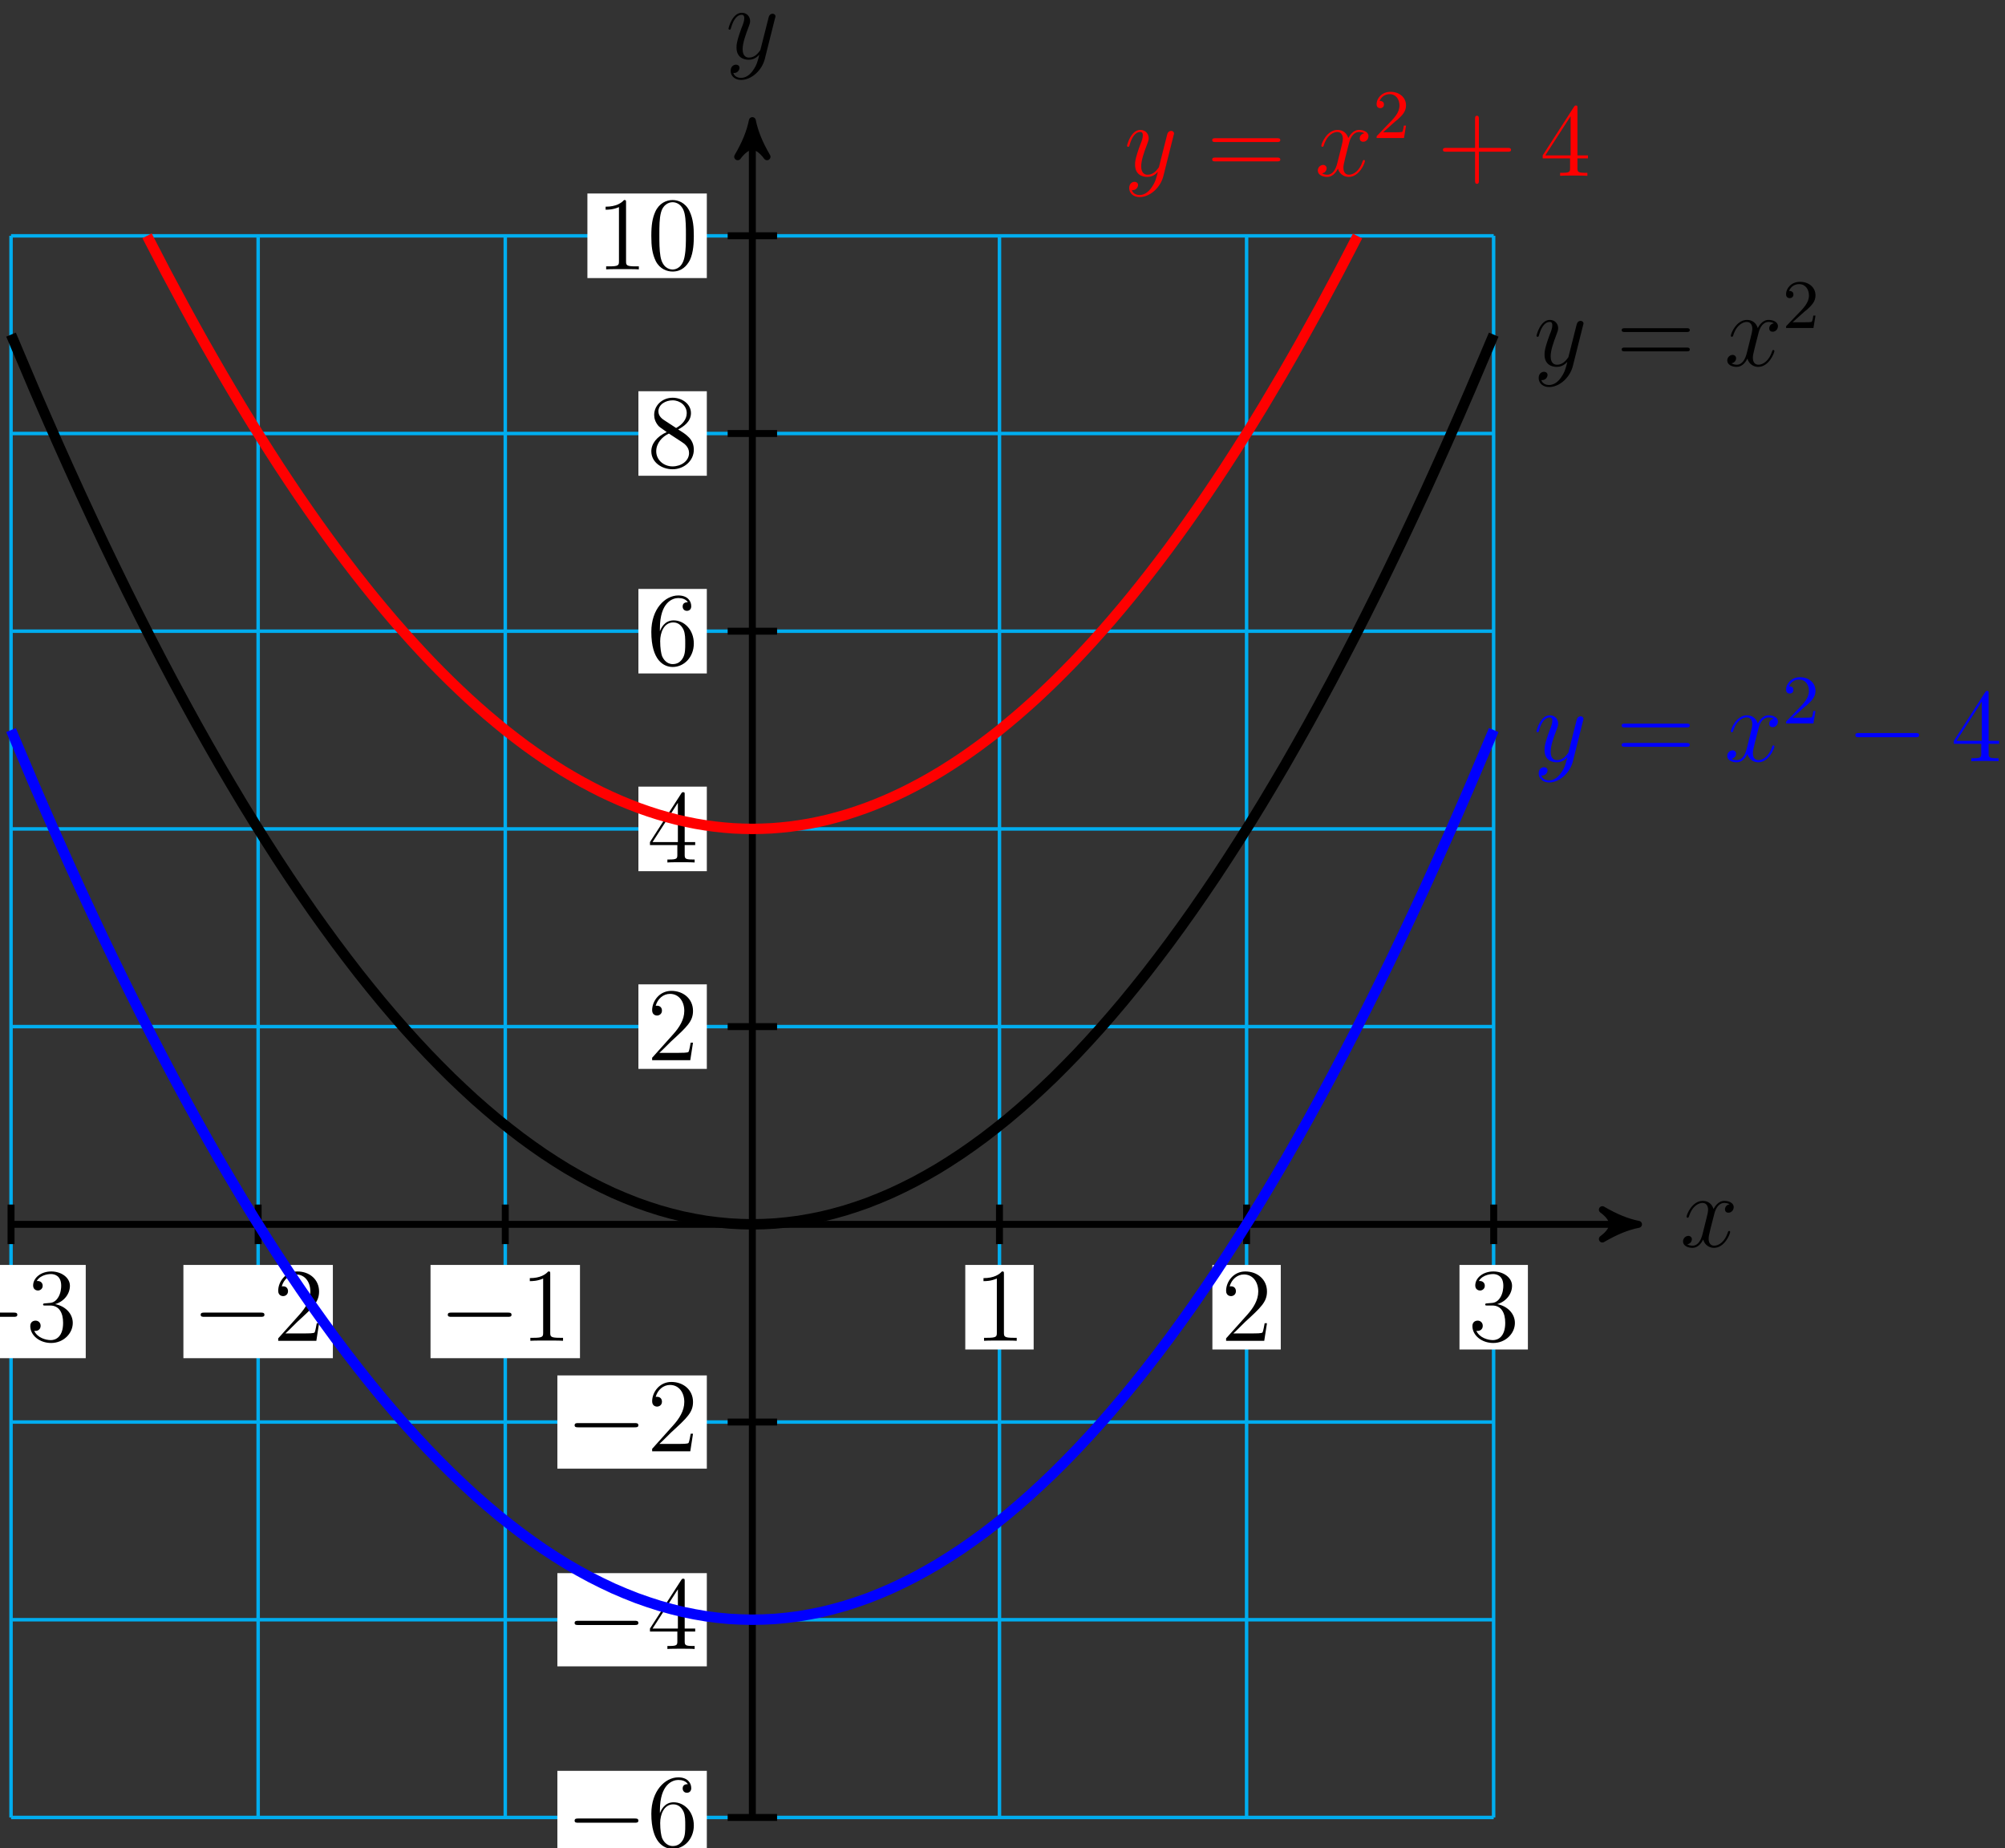 <?xml version="1.0" encoding="UTF-8"?>
<svg xmlns="http://www.w3.org/2000/svg" xmlns:xlink="http://www.w3.org/1999/xlink" width="230pt" height="212pt" viewBox="0 0 230 212" version="1.1">
<rect x="0" y="0" width="230" height="212" fill="#333333" stroke="none"/>
<defs>
<g>
<symbol overflow="visible" id="glyph0-0">
<path style="stroke:none;" d=""/>
</symbol>
<symbol overflow="visible" id="glyph0-1">
<path style="stroke:none;" d="M 5.672 -4.875 C 5.281 -4.812 5.141 -4.516 5.141 -4.297 C 5.141 -4 5.359 -3.906 5.531 -3.906 C 5.891 -3.906 6.141 -4.219 6.141 -4.547 C 6.141 -5.047 5.562 -5.266 5.062 -5.266 C 4.344 -5.266 3.938 -4.547 3.828 -4.328 C 3.547 -5.219 2.812 -5.266 2.594 -5.266 C 1.375 -5.266 0.734 -3.703 0.734 -3.438 C 0.734 -3.391 0.781 -3.328 0.859 -3.328 C 0.953 -3.328 0.984 -3.406 1 -3.453 C 1.406 -4.781 2.219 -5.031 2.562 -5.031 C 3.094 -5.031 3.203 -4.531 3.203 -4.25 C 3.203 -3.984 3.125 -3.703 2.984 -3.125 L 2.578 -1.5 C 2.406 -0.781 2.062 -0.125 1.422 -0.125 C 1.359 -0.125 1.062 -0.125 0.812 -0.281 C 1.25 -0.359 1.344 -0.719 1.344 -0.859 C 1.344 -1.094 1.156 -1.25 0.938 -1.25 C 0.641 -1.25 0.328 -0.984 0.328 -0.609 C 0.328 -0.109 0.891 0.125 1.406 0.125 C 1.984 0.125 2.391 -0.328 2.641 -0.828 C 2.828 -0.125 3.438 0.125 3.875 0.125 C 5.094 0.125 5.734 -1.453 5.734 -1.703 C 5.734 -1.766 5.688 -1.812 5.625 -1.812 C 5.516 -1.812 5.5 -1.75 5.469 -1.656 C 5.141 -0.609 4.453 -0.125 3.906 -0.125 C 3.484 -0.125 3.266 -0.438 3.266 -0.922 C 3.266 -1.188 3.312 -1.375 3.5 -2.156 L 3.922 -3.797 C 4.094 -4.5 4.5 -5.031 5.062 -5.031 C 5.078 -5.031 5.422 -5.031 5.672 -4.875 Z M 5.672 -4.875 "/>
</symbol>
<symbol overflow="visible" id="glyph0-2">
<path style="stroke:none;" d="M 3.141 1.344 C 2.828 1.797 2.359 2.203 1.766 2.203 C 1.625 2.203 1.047 2.172 0.875 1.625 C 0.906 1.641 0.969 1.641 0.984 1.641 C 1.344 1.641 1.594 1.328 1.594 1.047 C 1.594 0.781 1.359 0.688 1.188 0.688 C 0.984 0.688 0.578 0.828 0.578 1.406 C 0.578 2.016 1.094 2.438 1.766 2.438 C 2.969 2.438 4.172 1.344 4.5 0.016 L 5.672 -4.656 C 5.688 -4.703 5.719 -4.781 5.719 -4.859 C 5.719 -5.031 5.562 -5.156 5.391 -5.156 C 5.281 -5.156 5.031 -5.109 4.938 -4.75 L 4.047 -1.234 C 4 -1.016 4 -0.984 3.891 -0.859 C 3.656 -0.531 3.266 -0.125 2.688 -0.125 C 2.016 -0.125 1.953 -0.781 1.953 -1.094 C 1.953 -1.781 2.281 -2.703 2.609 -3.562 C 2.734 -3.906 2.812 -4.078 2.812 -4.312 C 2.812 -4.812 2.453 -5.266 1.859 -5.266 C 0.766 -5.266 0.328 -3.531 0.328 -3.438 C 0.328 -3.391 0.375 -3.328 0.453 -3.328 C 0.562 -3.328 0.578 -3.375 0.625 -3.547 C 0.906 -4.547 1.359 -5.031 1.828 -5.031 C 1.938 -5.031 2.141 -5.031 2.141 -4.641 C 2.141 -4.328 2.016 -3.984 1.828 -3.531 C 1.25 -1.953 1.25 -1.562 1.25 -1.281 C 1.25 -0.141 2.062 0.125 2.656 0.125 C 3 0.125 3.438 0.016 3.844 -0.438 L 3.859 -0.422 C 3.688 0.281 3.562 0.75 3.141 1.344 Z M 3.141 1.344 "/>
</symbol>
<symbol overflow="visible" id="glyph1-0">
<path style="stroke:none;" d=""/>
</symbol>
<symbol overflow="visible" id="glyph1-1">
<path style="stroke:none;" d="M 7.875 -2.75 C 8.078 -2.75 8.297 -2.75 8.297 -2.984 C 8.297 -3.234 8.078 -3.234 7.875 -3.234 L 1.406 -3.234 C 1.203 -3.234 0.984 -3.234 0.984 -2.984 C 0.984 -2.75 1.203 -2.75 1.406 -2.75 Z M 7.875 -2.75 "/>
</symbol>
<symbol overflow="visible" id="glyph2-0">
<path style="stroke:none;" d=""/>
</symbol>
<symbol overflow="visible" id="glyph2-1">
<path style="stroke:none;" d="M 2.203 -4.297 C 2 -4.281 1.953 -4.266 1.953 -4.156 C 1.953 -4.047 2.016 -4.047 2.219 -4.047 L 2.766 -4.047 C 3.797 -4.047 4.25 -3.203 4.25 -2.062 C 4.25 -0.484 3.438 -0.078 2.844 -0.078 C 2.266 -0.078 1.297 -0.344 0.938 -1.141 C 1.328 -1.078 1.672 -1.297 1.672 -1.719 C 1.672 -2.062 1.422 -2.312 1.094 -2.312 C 0.797 -2.312 0.484 -2.141 0.484 -1.688 C 0.484 -0.625 1.547 0.25 2.875 0.25 C 4.297 0.25 5.359 -0.844 5.359 -2.047 C 5.359 -3.141 4.469 -4 3.328 -4.203 C 4.359 -4.5 5.031 -5.375 5.031 -6.312 C 5.031 -7.25 4.047 -7.953 2.891 -7.953 C 1.703 -7.953 0.812 -7.219 0.812 -6.344 C 0.812 -5.875 1.188 -5.766 1.359 -5.766 C 1.609 -5.766 1.906 -5.953 1.906 -6.312 C 1.906 -6.688 1.609 -6.859 1.344 -6.859 C 1.281 -6.859 1.25 -6.859 1.219 -6.844 C 1.672 -7.656 2.797 -7.656 2.859 -7.656 C 3.25 -7.656 4.031 -7.484 4.031 -6.312 C 4.031 -6.078 4 -5.422 3.641 -4.906 C 3.281 -4.375 2.875 -4.344 2.562 -4.328 Z M 2.203 -4.297 "/>
</symbol>
<symbol overflow="visible" id="glyph2-2">
<path style="stroke:none;" d="M 5.266 -2.016 L 5 -2.016 C 4.953 -1.812 4.859 -1.141 4.75 -0.953 C 4.656 -0.844 3.984 -0.844 3.625 -0.844 L 1.406 -0.844 C 1.734 -1.125 2.469 -1.891 2.766 -2.172 C 4.594 -3.844 5.266 -4.469 5.266 -5.656 C 5.266 -7.031 4.172 -7.953 2.781 -7.953 C 1.406 -7.953 0.578 -6.766 0.578 -5.734 C 0.578 -5.125 1.109 -5.125 1.141 -5.125 C 1.406 -5.125 1.703 -5.312 1.703 -5.688 C 1.703 -6.031 1.484 -6.25 1.141 -6.25 C 1.047 -6.25 1.016 -6.25 0.984 -6.234 C 1.203 -7.047 1.859 -7.609 2.625 -7.609 C 3.641 -7.609 4.266 -6.75 4.266 -5.656 C 4.266 -4.641 3.688 -3.75 3 -2.984 L 0.578 -0.281 L 0.578 0 L 4.953 0 Z M 5.266 -2.016 "/>
</symbol>
<symbol overflow="visible" id="glyph2-3">
<path style="stroke:none;" d="M 3.438 -7.656 C 3.438 -7.938 3.438 -7.953 3.203 -7.953 C 2.922 -7.625 2.312 -7.188 1.094 -7.188 L 1.094 -6.844 C 1.359 -6.844 1.953 -6.844 2.625 -7.141 L 2.625 -0.922 C 2.625 -0.484 2.578 -0.344 1.531 -0.344 L 1.156 -0.344 L 1.156 0 C 1.484 -0.031 2.641 -0.031 3.031 -0.031 C 3.438 -0.031 4.578 -0.031 4.906 0 L 4.906 -0.344 L 4.531 -0.344 C 3.484 -0.344 3.438 -0.484 3.438 -0.922 Z M 3.438 -7.656 "/>
</symbol>
<symbol overflow="visible" id="glyph2-4">
<path style="stroke:none;" d="M 1.469 -4.156 C 1.469 -7.188 2.938 -7.656 3.578 -7.656 C 4.016 -7.656 4.453 -7.531 4.672 -7.172 C 4.531 -7.172 4.078 -7.172 4.078 -6.688 C 4.078 -6.422 4.25 -6.188 4.562 -6.188 C 4.859 -6.188 5.062 -6.375 5.062 -6.719 C 5.062 -7.344 4.609 -7.953 3.578 -7.953 C 2.062 -7.953 0.484 -6.406 0.484 -3.781 C 0.484 -0.484 1.922 0.25 2.938 0.25 C 4.25 0.25 5.359 -0.891 5.359 -2.438 C 5.359 -4.031 4.25 -5.094 3.047 -5.094 C 1.984 -5.094 1.594 -4.172 1.469 -3.844 Z M 2.938 -0.078 C 2.188 -0.078 1.828 -0.734 1.719 -0.984 C 1.609 -1.297 1.5 -1.891 1.5 -2.719 C 1.5 -3.672 1.922 -4.859 3 -4.859 C 3.656 -4.859 4 -4.406 4.188 -4 C 4.375 -3.562 4.375 -2.969 4.375 -2.453 C 4.375 -1.844 4.375 -1.297 4.141 -0.844 C 3.844 -0.281 3.422 -0.078 2.938 -0.078 Z M 2.938 -0.078 "/>
</symbol>
<symbol overflow="visible" id="glyph2-5">
<path style="stroke:none;" d="M 4.312 -7.781 C 4.312 -8.016 4.312 -8.062 4.141 -8.062 C 4.047 -8.062 4.016 -8.062 3.922 -7.922 L 0.328 -2.344 L 0.328 -2 L 3.469 -2 L 3.469 -0.906 C 3.469 -0.469 3.438 -0.344 2.562 -0.344 L 2.328 -0.344 L 2.328 0 C 2.609 -0.031 3.547 -0.031 3.891 -0.031 C 4.219 -0.031 5.172 -0.031 5.453 0 L 5.453 -0.344 L 5.219 -0.344 C 4.344 -0.344 4.312 -0.469 4.312 -0.906 L 4.312 -2 L 5.516 -2 L 5.516 -2.344 L 4.312 -2.344 Z M 3.531 -6.844 L 3.531 -2.344 L 0.625 -2.344 Z M 3.531 -6.844 "/>
</symbol>
<symbol overflow="visible" id="glyph2-6">
<path style="stroke:none;" d="M 3.562 -4.312 C 4.156 -4.641 5.031 -5.188 5.031 -6.188 C 5.031 -7.234 4.031 -7.953 2.922 -7.953 C 1.75 -7.953 0.812 -7.078 0.812 -5.984 C 0.812 -5.578 0.938 -5.172 1.266 -4.766 C 1.406 -4.609 1.406 -4.609 2.25 -4.016 C 1.094 -3.484 0.484 -2.672 0.484 -1.812 C 0.484 -0.531 1.703 0.25 2.922 0.25 C 4.25 0.25 5.359 -0.734 5.359 -1.984 C 5.359 -3.203 4.5 -3.734 3.562 -4.312 Z M 1.938 -5.391 C 1.781 -5.5 1.297 -5.812 1.297 -6.391 C 1.297 -7.172 2.109 -7.656 2.922 -7.656 C 3.781 -7.656 4.547 -7.047 4.547 -6.188 C 4.547 -5.453 4.016 -4.859 3.328 -4.484 Z M 2.5 -3.844 L 3.938 -2.906 C 4.25 -2.703 4.812 -2.328 4.812 -1.609 C 4.812 -0.688 3.891 -0.078 2.922 -0.078 C 1.906 -0.078 1.047 -0.812 1.047 -1.812 C 1.047 -2.734 1.719 -3.484 2.5 -3.844 Z M 2.5 -3.844 "/>
</symbol>
<symbol overflow="visible" id="glyph2-7">
<path style="stroke:none;" d="M 5.359 -3.828 C 5.359 -4.812 5.297 -5.781 4.859 -6.688 C 4.375 -7.688 3.516 -7.953 2.922 -7.953 C 2.234 -7.953 1.391 -7.609 0.938 -6.609 C 0.609 -5.859 0.484 -5.109 0.484 -3.828 C 0.484 -2.672 0.578 -1.797 1 -0.938 C 1.469 -0.031 2.297 0.25 2.922 0.25 C 3.953 0.25 4.547 -0.375 4.906 -1.062 C 5.328 -1.953 5.359 -3.125 5.359 -3.828 Z M 2.922 0.016 C 2.531 0.016 1.75 -0.203 1.531 -1.5 C 1.406 -2.219 1.406 -3.125 1.406 -3.969 C 1.406 -4.953 1.406 -5.828 1.594 -6.531 C 1.797 -7.344 2.406 -7.703 2.922 -7.703 C 3.375 -7.703 4.062 -7.438 4.297 -6.406 C 4.453 -5.719 4.453 -4.781 4.453 -3.969 C 4.453 -3.172 4.453 -2.266 4.312 -1.531 C 4.094 -0.219 3.328 0.016 2.922 0.016 Z M 2.922 0.016 "/>
</symbol>
<symbol overflow="visible" id="glyph2-8">
<path style="stroke:none;" d="M 8.062 -3.875 C 8.234 -3.875 8.453 -3.875 8.453 -4.094 C 8.453 -4.312 8.25 -4.312 8.062 -4.312 L 1.031 -4.312 C 0.859 -4.312 0.641 -4.312 0.641 -4.094 C 0.641 -3.875 0.844 -3.875 1.031 -3.875 Z M 8.062 -1.656 C 8.234 -1.656 8.453 -1.656 8.453 -1.859 C 8.453 -2.094 8.25 -2.094 8.062 -2.094 L 1.031 -2.094 C 0.859 -2.094 0.641 -2.094 0.641 -1.875 C 0.641 -1.656 0.844 -1.656 1.031 -1.656 Z M 8.062 -1.656 "/>
</symbol>
<symbol overflow="visible" id="glyph2-9">
<path style="stroke:none;" d="M 4.766 -2.766 L 8.062 -2.766 C 8.234 -2.766 8.453 -2.766 8.453 -2.969 C 8.453 -3.203 8.25 -3.203 8.062 -3.203 L 4.766 -3.203 L 4.766 -6.5 C 4.766 -6.672 4.766 -6.891 4.547 -6.891 C 4.328 -6.891 4.328 -6.688 4.328 -6.5 L 4.328 -3.203 L 1.031 -3.203 C 0.859 -3.203 0.641 -3.203 0.641 -2.984 C 0.641 -2.766 0.844 -2.766 1.031 -2.766 L 4.328 -2.766 L 4.328 0.531 C 4.328 0.703 4.328 0.922 4.547 0.922 C 4.766 0.922 4.766 0.719 4.766 0.531 Z M 4.766 -2.766 "/>
</symbol>
<symbol overflow="visible" id="glyph3-0">
<path style="stroke:none;" d=""/>
</symbol>
<symbol overflow="visible" id="glyph3-1">
<path style="stroke:none;" d="M 2.25 -1.625 C 2.375 -1.75 2.703 -2.016 2.844 -2.125 C 3.328 -2.578 3.797 -3.016 3.797 -3.734 C 3.797 -4.688 3 -5.297 2.016 -5.297 C 1.047 -5.297 0.422 -4.578 0.422 -3.859 C 0.422 -3.469 0.734 -3.422 0.844 -3.422 C 1.016 -3.422 1.266 -3.531 1.266 -3.844 C 1.266 -4.25 0.859 -4.25 0.766 -4.25 C 1 -4.844 1.531 -5.031 1.922 -5.031 C 2.656 -5.031 3.047 -4.406 3.047 -3.734 C 3.047 -2.906 2.469 -2.297 1.516 -1.344 L 0.516 -0.297 C 0.422 -0.219 0.422 -0.203 0.422 0 L 3.562 0 L 3.797 -1.422 L 3.547 -1.422 C 3.531 -1.266 3.469 -0.875 3.375 -0.719 C 3.328 -0.656 2.719 -0.656 2.594 -0.656 L 1.172 -0.656 Z M 2.25 -1.625 "/>
</symbol>
</g>
</defs>
<g id="surface1">
<path style="fill:none;stroke-width:0.399;stroke-linecap:butt;stroke-linejoin:miter;stroke:rgb(0%,67.839%,93.729%);stroke-opacity:1;stroke-miterlimit:10;" d="M -85.04 -68.033 L 85.042 -68.033 M -85.04 -45.353 L 85.042 -45.353 M -85.04 -22.677 L 85.042 -22.677 M -85.04 -0.002 L 85.042 -0.002 M -85.04 22.678 L 85.042 22.678 M -85.04 45.354 L 85.042 45.354 M -85.04 68.034 L 85.042 68.034 M -85.04 90.709 L 85.042 90.709 M -85.04 113.381 L 85.042 113.381 M -85.04 -68.033 L -85.04 113.389 M -56.693 -68.033 L -56.693 113.389 M -28.345 -68.033 L -28.345 113.389 M -0.001 -68.033 L -0.001 113.389 M 28.346 -68.033 L 28.346 113.389 M 56.694 -68.033 L 56.694 113.389 M 85.03 -68.033 L 85.03 113.389 " transform="matrix(1,0,0,-1,86.306,140.432)"/>
<path style="fill:none;stroke-width:0.797;stroke-linecap:butt;stroke-linejoin:miter;stroke:rgb(0%,0%,0%);stroke-opacity:1;stroke-miterlimit:10;" d="M -85.04 -0.002 L 100.616 -0.002 " transform="matrix(1,0,0,-1,86.306,140.432)"/>
<path style="fill-rule:nonzero;fill:rgb(0%,0%,0%);fill-opacity:1;stroke-width:0.797;stroke-linecap:butt;stroke-linejoin:round;stroke:rgb(0%,0%,0%);stroke-opacity:1;stroke-miterlimit:10;" d="M 1.037 -0.002 C -0.26 0.26 -1.553 0.776 -3.108 1.682 C -1.553 0.518 -1.553 -0.517 -3.108 -1.685 C -1.553 -0.779 -0.26 -0.259 1.037 -0.002 Z M 1.037 -0.002 " transform="matrix(1,0,0,-1,186.92,140.432)"/>
<g style="fill:rgb(0%,0%,0%);fill-opacity:1;">
  <use xlink:href="#glyph0-1" x="192.738" y="143.006"/>
</g>
<path style="fill:none;stroke-width:0.797;stroke-linecap:butt;stroke-linejoin:miter;stroke:rgb(0%,0%,0%);stroke-opacity:1;stroke-miterlimit:10;" d="M -0.001 -68.033 L -0.001 125.561 " transform="matrix(1,0,0,-1,86.306,140.432)"/>
<path style="fill-rule:nonzero;fill:rgb(0%,0%,0%);fill-opacity:1;stroke-width:0.797;stroke-linecap:butt;stroke-linejoin:round;stroke:rgb(0%,0%,0%);stroke-opacity:1;stroke-miterlimit:10;" d="M 1.036 0.001 C -0.261 0.259 -1.553 0.779 -3.108 1.685 C -1.553 0.517 -1.553 -0.518 -3.108 -1.682 C -1.553 -0.776 -0.261 -0.26 1.036 0.001 Z M 1.036 0.001 " transform="matrix(0,-1,-1,0,86.306,14.872)"/>
<g style="fill:rgb(0%,0%,0%);fill-opacity:1;">
  <use xlink:href="#glyph0-2" x="83.238" y="6.73"/>
</g>
<path style="fill:none;stroke-width:0.797;stroke-linecap:butt;stroke-linejoin:miter;stroke:rgb(0%,0%,0%);stroke-opacity:1;stroke-miterlimit:10;" d="M -85.04 2.268 L -85.04 -2.267 " transform="matrix(1,0,0,-1,86.306,140.432)"/>
<path style=" stroke:none;fill-rule:nonzero;fill:rgb(100%,100%,100%);fill-opacity:1;" d="M -7.305 155.785 L 9.836 155.785 L 9.836 145.09 L -7.305 145.09 Z M -7.305 155.785 "/>
<g style="fill:rgb(0%,0%,0%);fill-opacity:1;">
  <use xlink:href="#glyph1-1" x="-6.31" y="153.791"/>
</g>
<g style="fill:rgb(0%,0%,0%);fill-opacity:1;">
  <use xlink:href="#glyph2-1" x="2.989" y="153.791"/>
</g>
<path style="fill:none;stroke-width:0.797;stroke-linecap:butt;stroke-linejoin:miter;stroke:rgb(0%,0%,0%);stroke-opacity:1;stroke-miterlimit:10;" d="M -56.693 2.268 L -56.693 -2.267 " transform="matrix(1,0,0,-1,86.306,140.432)"/>
<path style=" stroke:none;fill-rule:nonzero;fill:rgb(100%,100%,100%);fill-opacity:1;" d="M 21.039 155.785 L 38.184 155.785 L 38.184 145.09 L 21.039 145.09 Z M 21.039 155.785 "/>
<g style="fill:rgb(0%,0%,0%);fill-opacity:1;">
  <use xlink:href="#glyph1-1" x="22.037" y="153.791"/>
</g>
<g style="fill:rgb(0%,0%,0%);fill-opacity:1;">
  <use xlink:href="#glyph2-2" x="31.336" y="153.791"/>
</g>
<path style="fill:none;stroke-width:0.797;stroke-linecap:butt;stroke-linejoin:miter;stroke:rgb(0%,0%,0%);stroke-opacity:1;stroke-miterlimit:10;" d="M -28.345 2.268 L -28.345 -2.267 " transform="matrix(1,0,0,-1,86.306,140.432)"/>
<path style=" stroke:none;fill-rule:nonzero;fill:rgb(100%,100%,100%);fill-opacity:1;" d="M 49.387 155.785 L 66.531 155.785 L 66.531 145.09 L 49.387 145.09 Z M 49.387 155.785 "/>
<g style="fill:rgb(0%,0%,0%);fill-opacity:1;">
  <use xlink:href="#glyph1-1" x="50.383" y="153.791"/>
</g>
<g style="fill:rgb(0%,0%,0%);fill-opacity:1;">
  <use xlink:href="#glyph2-3" x="59.682" y="153.791"/>
</g>
<path style="fill:none;stroke-width:0.797;stroke-linecap:butt;stroke-linejoin:miter;stroke:rgb(0%,0%,0%);stroke-opacity:1;stroke-miterlimit:10;" d="M 28.346 2.268 L 28.346 -2.267 " transform="matrix(1,0,0,-1,86.306,140.432)"/>
<path style=" stroke:none;fill-rule:nonzero;fill:rgb(100%,100%,100%);fill-opacity:1;" d="M 110.73 154.789 L 118.574 154.789 L 118.574 145.09 L 110.73 145.09 Z M 110.73 154.789 "/>
<g style="fill:rgb(0%,0%,0%);fill-opacity:1;">
  <use xlink:href="#glyph2-3" x="111.726" y="153.791"/>
</g>
<path style="fill:none;stroke-width:0.797;stroke-linecap:butt;stroke-linejoin:miter;stroke:rgb(0%,0%,0%);stroke-opacity:1;stroke-miterlimit:10;" d="M 56.694 2.268 L 56.694 -2.267 " transform="matrix(1,0,0,-1,86.306,140.432)"/>
<path style=" stroke:none;fill-rule:nonzero;fill:rgb(100%,100%,100%);fill-opacity:1;" d="M 139.078 154.789 L 146.922 154.789 L 146.922 145.09 L 139.078 145.09 Z M 139.078 154.789 "/>
<g style="fill:rgb(0%,0%,0%);fill-opacity:1;">
  <use xlink:href="#glyph2-2" x="140.073" y="153.791"/>
</g>
<path style="fill:none;stroke-width:0.797;stroke-linecap:butt;stroke-linejoin:miter;stroke:rgb(0%,0%,0%);stroke-opacity:1;stroke-miterlimit:10;" d="M 85.042 2.268 L 85.042 -2.267 " transform="matrix(1,0,0,-1,86.306,140.432)"/>
<path style=" stroke:none;fill-rule:nonzero;fill:rgb(100%,100%,100%);fill-opacity:1;" d="M 167.422 154.789 L 175.27 154.789 L 175.27 145.09 L 167.422 145.09 Z M 167.422 154.789 "/>
<g style="fill:rgb(0%,0%,0%);fill-opacity:1;">
  <use xlink:href="#glyph2-1" x="168.42" y="153.791"/>
</g>
<path style="fill:none;stroke-width:0.797;stroke-linecap:butt;stroke-linejoin:miter;stroke:rgb(0%,0%,0%);stroke-opacity:1;stroke-miterlimit:10;" d="M 2.835 -68.033 L -2.833 -68.033 " transform="matrix(1,0,0,-1,86.306,140.432)"/>
<path style=" stroke:none;fill-rule:nonzero;fill:rgb(100%,100%,100%);fill-opacity:1;" d="M 63.938 213.812 L 81.082 213.812 L 81.082 203.117 L 63.938 203.117 Z M 63.938 213.812 "/>
<g style="fill:rgb(0%,0%,0%);fill-opacity:1;">
  <use xlink:href="#glyph1-1" x="64.933" y="211.819"/>
</g>
<g style="fill:rgb(0%,0%,0%);fill-opacity:1;">
  <use xlink:href="#glyph2-4" x="74.232" y="211.819"/>
</g>
<path style="fill:none;stroke-width:0.797;stroke-linecap:butt;stroke-linejoin:miter;stroke:rgb(0%,0%,0%);stroke-opacity:1;stroke-miterlimit:10;" d="M 2.835 -45.353 L -2.833 -45.353 " transform="matrix(1,0,0,-1,86.306,140.432)"/>
<path style=" stroke:none;fill-rule:nonzero;fill:rgb(100%,100%,100%);fill-opacity:1;" d="M 63.938 191.133 L 81.082 191.133 L 81.082 180.441 L 63.938 180.441 Z M 63.938 191.133 "/>
<g style="fill:rgb(0%,0%,0%);fill-opacity:1;">
  <use xlink:href="#glyph1-1" x="64.933" y="189.141"/>
</g>
<g style="fill:rgb(0%,0%,0%);fill-opacity:1;">
  <use xlink:href="#glyph2-5" x="74.232" y="189.141"/>
</g>
<path style="fill:none;stroke-width:0.797;stroke-linecap:butt;stroke-linejoin:miter;stroke:rgb(0%,0%,0%);stroke-opacity:1;stroke-miterlimit:10;" d="M 2.835 -22.677 L -2.833 -22.677 " transform="matrix(1,0,0,-1,86.306,140.432)"/>
<path style=" stroke:none;fill-rule:nonzero;fill:rgb(100%,100%,100%);fill-opacity:1;" d="M 63.938 168.457 L 81.082 168.457 L 81.082 157.762 L 63.938 157.762 Z M 63.938 168.457 "/>
<g style="fill:rgb(0%,0%,0%);fill-opacity:1;">
  <use xlink:href="#glyph1-1" x="64.933" y="166.464"/>
</g>
<g style="fill:rgb(0%,0%,0%);fill-opacity:1;">
  <use xlink:href="#glyph2-2" x="74.232" y="166.464"/>
</g>
<path style="fill:none;stroke-width:0.797;stroke-linecap:butt;stroke-linejoin:miter;stroke:rgb(0%,0%,0%);stroke-opacity:1;stroke-miterlimit:10;" d="M 2.835 22.678 L -2.833 22.678 " transform="matrix(1,0,0,-1,86.306,140.432)"/>
<path style=" stroke:none;fill-rule:nonzero;fill:rgb(100%,100%,100%);fill-opacity:1;" d="M 73.234 122.602 L 81.082 122.602 L 81.082 112.906 L 73.234 112.906 Z M 73.234 122.602 "/>
<g style="fill:rgb(0%,0%,0%);fill-opacity:1;">
  <use xlink:href="#glyph2-2" x="74.231" y="121.607"/>
</g>
<path style="fill:none;stroke-width:0.797;stroke-linecap:butt;stroke-linejoin:miter;stroke:rgb(0%,0%,0%);stroke-opacity:1;stroke-miterlimit:10;" d="M 2.835 45.354 L -2.833 45.354 " transform="matrix(1,0,0,-1,86.306,140.432)"/>
<path style=" stroke:none;fill-rule:nonzero;fill:rgb(100%,100%,100%);fill-opacity:1;" d="M 73.234 99.926 L 81.082 99.926 L 81.082 90.227 L 73.234 90.227 Z M 73.234 99.926 "/>
<g style="fill:rgb(0%,0%,0%);fill-opacity:1;">
  <use xlink:href="#glyph2-5" x="74.231" y="98.929"/>
</g>
<path style="fill:none;stroke-width:0.797;stroke-linecap:butt;stroke-linejoin:miter;stroke:rgb(0%,0%,0%);stroke-opacity:1;stroke-miterlimit:10;" d="M 2.835 68.034 L -2.833 68.034 " transform="matrix(1,0,0,-1,86.306,140.432)"/>
<path style=" stroke:none;fill-rule:nonzero;fill:rgb(100%,100%,100%);fill-opacity:1;" d="M 73.234 77.246 L 81.082 77.246 L 81.082 67.551 L 73.234 67.551 Z M 73.234 77.246 "/>
<g style="fill:rgb(0%,0%,0%);fill-opacity:1;">
  <use xlink:href="#glyph2-4" x="74.231" y="76.252"/>
</g>
<path style="fill:none;stroke-width:0.797;stroke-linecap:butt;stroke-linejoin:miter;stroke:rgb(0%,0%,0%);stroke-opacity:1;stroke-miterlimit:10;" d="M 2.835 90.709 L -2.833 90.709 " transform="matrix(1,0,0,-1,86.306,140.432)"/>
<path style=" stroke:none;fill-rule:nonzero;fill:rgb(100%,100%,100%);fill-opacity:1;" d="M 73.234 54.57 L 81.082 54.57 L 81.082 44.875 L 73.234 44.875 Z M 73.234 54.57 "/>
<g style="fill:rgb(0%,0%,0%);fill-opacity:1;">
  <use xlink:href="#glyph2-6" x="74.231" y="53.574"/>
</g>
<path style="fill:none;stroke-width:0.797;stroke-linecap:butt;stroke-linejoin:miter;stroke:rgb(0%,0%,0%);stroke-opacity:1;stroke-miterlimit:10;" d="M 2.835 113.389 L -2.833 113.389 " transform="matrix(1,0,0,-1,86.306,140.432)"/>
<path style=" stroke:none;fill-rule:nonzero;fill:rgb(100%,100%,100%);fill-opacity:1;" d="M 67.383 31.895 L 81.082 31.895 L 81.082 22.195 L 67.383 22.195 Z M 67.383 31.895 "/>
<g style="fill:rgb(0%,0%,0%);fill-opacity:1;">
  <use xlink:href="#glyph2-3" x="68.378" y="30.897"/>
  <use xlink:href="#glyph2-7" x="74.231" y="30.897"/>
</g>
<path style="fill:none;stroke-width:1.196;stroke-linecap:butt;stroke-linejoin:miter;stroke:rgb(0%,0%,0%);stroke-opacity:1;stroke-miterlimit:10;" d="M -85.04 102.049 C -85.04 102.049 -83.118 97.487 -82.384 95.772 C -81.646 94.057 -80.462 91.35 -79.724 89.69 C -78.99 88.034 -77.806 85.416 -77.068 83.811 C -76.329 82.209 -75.15 79.678 -74.411 78.131 C -73.673 76.584 -72.49 74.143 -71.751 72.651 C -71.017 71.159 -69.833 68.807 -69.095 67.37 C -68.357 65.932 -67.177 63.67 -66.439 62.287 C -65.701 60.905 -64.517 58.729 -63.779 57.401 C -63.044 56.077 -61.861 53.991 -61.122 52.717 C -60.384 51.448 -59.204 49.452 -58.466 48.233 C -57.728 47.018 -56.544 45.112 -55.806 43.948 C -55.072 42.787 -53.888 40.967 -53.15 39.862 C -52.411 38.756 -51.232 37.026 -50.493 35.975 C -49.755 34.924 -48.572 33.284 -47.833 32.287 C -47.099 31.295 -45.915 29.741 -45.177 28.799 C -44.439 27.862 -43.259 26.397 -42.521 25.514 C -41.783 24.627 -40.599 23.252 -39.865 22.424 C -39.126 21.592 -37.943 20.307 -37.204 19.534 C -36.466 18.76 -35.286 17.561 -34.548 16.842 C -33.81 16.123 -32.626 15.014 -31.892 14.35 C -31.154 13.686 -29.97 12.666 -29.232 12.057 C -28.494 11.452 -27.314 10.518 -26.576 9.967 C -25.837 9.412 -24.654 8.569 -23.919 8.073 C -23.181 7.573 -21.997 6.819 -21.259 6.377 C -20.521 5.936 -19.341 5.272 -18.603 4.885 C -17.865 4.495 -16.681 3.92 -15.947 3.588 C -15.208 3.256 -14.025 2.768 -13.286 2.491 C -12.548 2.213 -11.368 1.815 -10.63 1.596 C -9.892 1.373 -8.708 1.061 -7.974 0.897 C -7.236 0.733 -6.052 0.51 -5.314 0.397 C -4.579 0.287 -3.396 0.155 -2.658 0.1 C -1.919 0.045 -0.736 -0.002 -0.001 -0.002 C 0.737 -0.002 1.921 0.045 2.659 0.1 C 3.393 0.155 4.577 0.287 5.315 0.397 C 6.053 0.51 7.237 0.733 7.971 0.897 C 8.71 1.061 9.893 1.373 10.632 1.596 C 11.366 1.815 12.549 2.213 13.288 2.491 C 14.026 2.768 15.206 3.256 15.944 3.588 C 16.682 3.92 17.866 4.495 18.604 4.885 C 19.339 5.272 20.522 5.936 21.26 6.377 C 21.999 6.819 23.178 7.573 23.917 8.073 C 24.655 8.569 25.839 9.412 26.577 9.967 C 27.311 10.518 28.495 11.452 29.233 12.057 C 29.971 12.666 31.151 13.686 31.889 14.35 C 32.628 15.014 33.811 16.123 34.549 16.842 C 35.284 17.561 36.467 18.76 37.206 19.534 C 37.944 20.307 39.124 21.592 39.862 22.424 C 40.6 23.252 41.784 24.627 42.522 25.514 C 43.257 26.397 44.44 27.862 45.178 28.799 C 45.917 29.741 47.096 31.295 47.835 32.287 C 48.573 33.284 49.757 34.924 50.491 35.975 C 51.229 37.026 52.413 38.756 53.151 39.862 C 53.889 40.967 55.069 42.787 55.807 43.948 C 56.546 45.112 57.729 47.018 58.464 48.233 C 59.202 49.452 60.385 51.448 61.124 52.717 C 61.862 53.991 63.042 56.077 63.78 57.401 C 64.518 58.729 65.702 60.905 66.436 62.287 C 67.174 63.67 68.358 65.932 69.096 67.37 C 69.835 68.807 71.014 71.159 71.753 72.651 C 72.491 74.143 73.674 76.584 74.409 78.131 C 75.147 79.678 76.331 82.209 77.069 83.811 C 77.807 85.416 78.987 88.034 79.725 89.69 C 80.464 91.35 81.647 94.057 82.382 95.772 C 83.12 97.487 85.042 102.049 85.042 102.049 " transform="matrix(1,0,0,-1,86.306,140.432)"/>
<g style="fill:rgb(0%,0%,0%);fill-opacity:1;">
  <use xlink:href="#glyph0-2" x="175.929" y="41.958"/>
</g>
<g style="fill:rgb(0%,0%,0%);fill-opacity:1;">
  <use xlink:href="#glyph2-8" x="185.387" y="41.958"/>
</g>
<g style="fill:rgb(0%,0%,0%);fill-opacity:1;">
  <use xlink:href="#glyph0-1" x="197.812" y="41.958"/>
</g>
<g style="fill:rgb(0%,0%,0%);fill-opacity:1;">
  <use xlink:href="#glyph3-1" x="204.464" y="37.62"/>
</g>
<path style="fill:none;stroke-width:1.196;stroke-linecap:butt;stroke-linejoin:miter;stroke:rgb(0%,0%,100%);stroke-opacity:1;stroke-miterlimit:10;" d="M -85.04 56.694 C -85.04 56.694 -83.118 52.131 -82.384 50.416 C -81.646 48.702 -80.462 45.995 -79.724 44.338 C -78.99 42.678 -77.806 40.061 -77.068 38.455 C -76.329 36.854 -75.15 34.327 -74.411 32.776 C -73.673 31.229 -72.49 28.787 -71.751 27.295 C -71.017 25.803 -69.833 23.452 -69.095 22.014 C -68.357 20.577 -67.177 18.315 -66.439 16.932 C -65.701 15.549 -64.517 13.373 -63.779 12.049 C -63.044 10.721 -61.861 8.635 -61.122 7.362 C -60.384 6.092 -59.204 4.096 -58.466 2.877 C -57.728 1.662 -56.544 -0.244 -55.806 -1.408 C -55.072 -2.568 -53.888 -4.384 -53.15 -5.494 C -52.411 -6.599 -51.232 -8.33 -50.493 -9.38 C -49.755 -10.431 -48.572 -12.072 -47.833 -13.068 C -47.099 -14.06 -45.915 -15.615 -45.177 -16.552 C -44.439 -17.494 -43.259 -18.959 -42.521 -19.841 C -41.783 -20.728 -40.599 -22.103 -39.865 -22.931 C -39.126 -23.763 -37.943 -25.048 -37.204 -25.822 C -36.466 -26.595 -35.286 -27.795 -34.548 -28.513 C -33.81 -29.232 -32.626 -30.341 -31.892 -31.006 C -31.154 -31.67 -29.97 -32.689 -29.232 -33.298 C -28.494 -33.904 -27.314 -34.838 -26.576 -35.388 C -25.837 -35.943 -24.654 -36.787 -23.919 -37.283 C -23.181 -37.779 -21.997 -38.533 -21.259 -38.978 C -20.521 -39.42 -19.341 -40.084 -18.603 -40.47 C -17.865 -40.857 -16.681 -41.435 -15.947 -41.767 C -15.208 -42.099 -14.025 -42.588 -13.286 -42.865 C -12.548 -43.138 -11.368 -43.541 -10.63 -43.759 C -9.892 -43.982 -8.708 -44.291 -7.974 -44.459 C -7.236 -44.623 -6.052 -44.845 -5.314 -44.955 C -4.579 -45.068 -3.396 -45.201 -2.658 -45.255 C -1.919 -45.31 -0.736 -45.353 -0.001 -45.353 C 0.737 -45.353 1.921 -45.31 2.659 -45.255 C 3.393 -45.201 4.577 -45.068 5.315 -44.955 C 6.053 -44.845 7.237 -44.623 7.971 -44.459 C 8.71 -44.291 9.893 -43.982 10.632 -43.759 C 11.366 -43.541 12.549 -43.138 13.288 -42.865 C 14.026 -42.588 15.206 -42.099 15.944 -41.767 C 16.682 -41.435 17.866 -40.857 18.604 -40.47 C 19.339 -40.084 20.522 -39.42 21.26 -38.978 C 21.999 -38.533 23.178 -37.779 23.917 -37.283 C 24.655 -36.787 25.839 -35.943 26.577 -35.388 C 27.311 -34.838 28.495 -33.904 29.233 -33.298 C 29.971 -32.689 31.151 -31.67 31.889 -31.006 C 32.628 -30.341 33.811 -29.232 34.549 -28.513 C 35.284 -27.795 36.467 -26.595 37.206 -25.822 C 37.944 -25.048 39.124 -23.763 39.862 -22.931 C 40.6 -22.103 41.784 -20.728 42.522 -19.841 C 43.257 -18.959 44.44 -17.494 45.178 -16.552 C 45.917 -15.615 47.096 -14.06 47.835 -13.068 C 48.573 -12.072 49.757 -10.431 50.491 -9.38 C 51.229 -8.33 52.413 -6.599 53.151 -5.494 C 53.889 -4.384 55.069 -2.568 55.807 -1.408 C 56.546 -0.244 57.729 1.662 58.464 2.877 C 59.202 4.096 60.385 6.092 61.124 7.362 C 61.862 8.635 63.042 10.721 63.78 12.049 C 64.518 13.373 65.702 15.549 66.436 16.932 C 67.174 18.315 68.358 20.577 69.096 22.014 C 69.835 23.452 71.014 25.803 71.753 27.295 C 72.491 28.787 73.674 31.229 74.409 32.776 C 75.147 34.327 76.331 36.854 77.069 38.455 C 77.807 40.061 78.987 42.678 79.725 44.338 C 80.464 45.995 81.647 48.702 82.382 50.416 C 83.12 52.131 85.042 56.694 85.042 56.694 " transform="matrix(1,0,0,-1,86.306,140.432)"/>
<g style="fill:rgb(0%,0%,100%);fill-opacity:1;">
  <use xlink:href="#glyph0-2" x="175.929" y="87.313"/>
</g>
<g style="fill:rgb(0%,0%,100%);fill-opacity:1;">
  <use xlink:href="#glyph2-8" x="185.387" y="87.313"/>
</g>
<g style="fill:rgb(0%,0%,100%);fill-opacity:1;">
  <use xlink:href="#glyph0-1" x="197.812" y="87.313"/>
</g>
<g style="fill:rgb(0%,0%,100%);fill-opacity:1;">
  <use xlink:href="#glyph3-1" x="204.464" y="82.975"/>
</g>
<g style="fill:rgb(0%,0%,100%);fill-opacity:1;">
  <use xlink:href="#glyph1-1" x="211.853" y="87.313"/>
</g>
<g style="fill:rgb(0%,0%,100%);fill-opacity:1;">
  <use xlink:href="#glyph2-5" x="223.808" y="87.313"/>
</g>
<path style="fill:none;stroke-width:1.196;stroke-linecap:butt;stroke-linejoin:miter;stroke:rgb(100%,0%,0%);stroke-opacity:1;stroke-miterlimit:10;" d="M -69.435 113.385 C -69.435 113.385 -67.868 110.346 -67.267 109.202 C -66.661 108.057 -65.697 106.256 -65.095 105.151 C -64.493 104.041 -63.529 102.299 -62.927 101.229 C -62.326 100.162 -61.357 98.475 -60.755 97.444 C -60.154 96.412 -59.189 94.784 -58.587 93.791 C -57.986 92.795 -57.021 91.229 -56.415 90.268 C -55.814 89.311 -54.849 87.803 -54.247 86.881 C -53.646 85.959 -52.681 84.51 -52.079 83.627 C -51.478 82.741 -50.509 81.35 -49.908 80.502 C -49.306 79.655 -48.341 78.327 -47.74 77.514 C -47.138 76.702 -46.169 75.432 -45.568 74.659 C -44.966 73.881 -44.001 72.67 -43.4 71.932 C -42.798 71.198 -41.833 70.041 -41.232 69.342 C -40.626 68.643 -39.661 67.549 -39.06 66.885 C -38.458 66.221 -37.493 65.186 -36.892 64.557 C -36.29 63.932 -35.322 62.955 -34.72 62.366 C -34.118 61.776 -33.154 60.862 -32.552 60.307 C -31.951 59.752 -30.986 58.897 -30.38 58.381 C -29.779 57.866 -28.814 57.065 -28.212 56.584 C -27.611 56.108 -26.646 55.37 -26.044 54.924 C -25.439 54.483 -24.474 53.803 -23.872 53.397 C -23.271 52.991 -22.306 52.37 -21.704 52.002 C -21.103 51.631 -20.134 51.073 -19.533 50.741 C -18.931 50.409 -17.966 49.905 -17.365 49.608 C -16.763 49.315 -15.798 48.87 -15.193 48.612 C -14.591 48.354 -13.626 47.971 -13.025 47.748 C -12.423 47.526 -11.458 47.202 -10.857 47.018 C -10.255 46.834 -9.286 46.569 -8.685 46.42 C -8.083 46.272 -7.119 46.065 -6.517 45.955 C -5.915 45.842 -4.951 45.694 -4.345 45.623 C -3.744 45.549 -2.779 45.459 -2.177 45.42 C -1.576 45.385 -0.611 45.354 -0.009 45.354 C 0.596 45.354 1.561 45.385 2.163 45.42 C 2.764 45.459 3.729 45.545 4.331 45.62 C 4.932 45.694 5.901 45.842 6.503 45.952 C 7.104 46.061 8.069 46.268 8.671 46.416 C 9.272 46.565 10.237 46.83 10.842 47.014 C 11.444 47.198 12.409 47.522 13.01 47.745 C 13.612 47.963 14.577 48.35 15.178 48.608 C 15.784 48.866 16.749 49.307 17.35 49.604 C 17.952 49.897 18.917 50.401 19.518 50.733 C 20.12 51.061 21.089 51.623 21.69 51.995 C 22.292 52.362 23.256 52.983 23.858 53.389 C 24.46 53.791 25.424 54.471 26.026 54.916 C 26.631 55.358 27.596 56.096 28.198 56.573 C 28.799 57.053 29.764 57.85 30.366 58.37 C 30.967 58.885 31.936 59.741 32.538 60.291 C 33.139 60.846 34.104 61.764 34.706 62.354 C 35.307 62.944 36.272 63.916 36.878 64.545 C 37.479 65.17 38.444 66.205 39.046 66.87 C 39.647 67.53 40.612 68.623 41.214 69.327 C 41.819 70.026 42.784 71.178 43.385 71.916 C 43.987 72.651 44.952 73.866 45.553 74.639 C 46.155 75.412 47.124 76.682 47.725 77.495 C 48.327 78.303 49.292 79.635 49.893 80.483 C 50.495 81.33 51.46 82.721 52.065 83.604 C 52.667 84.487 53.632 85.936 54.233 86.858 C 54.835 87.78 55.799 89.287 56.401 90.245 C 57.007 91.205 57.971 92.772 58.573 93.764 C 59.174 94.76 60.139 96.385 60.741 97.416 C 61.342 98.452 62.311 100.135 62.913 101.205 C 63.514 102.272 64.479 104.018 65.081 105.123 C 65.682 106.229 66.647 108.03 67.249 109.174 C 67.854 110.315 69.421 113.358 69.421 113.358 " transform="matrix(1,0,0,-1,86.306,140.432)"/>
<g style="fill:rgb(100%,0%,0%);fill-opacity:1;">
  <use xlink:href="#glyph0-2" x="128.957" y="20.167"/>
</g>
<g style="fill:rgb(100%,0%,0%);fill-opacity:1;">
  <use xlink:href="#glyph2-8" x="138.415" y="20.167"/>
</g>
<g style="fill:rgb(100%,0%,0%);fill-opacity:1;">
  <use xlink:href="#glyph0-1" x="150.84" y="20.167"/>
</g>
<g style="fill:rgb(100%,0%,0%);fill-opacity:1;">
  <use xlink:href="#glyph3-1" x="157.492" y="15.829"/>
</g>
<g style="fill:rgb(100%,0%,0%);fill-opacity:1;">
  <use xlink:href="#glyph2-9" x="164.881" y="20.167"/>
</g>
<g style="fill:rgb(100%,0%,0%);fill-opacity:1;">
  <use xlink:href="#glyph2-5" x="176.64" y="20.167"/>
</g>
</g>
</svg>
